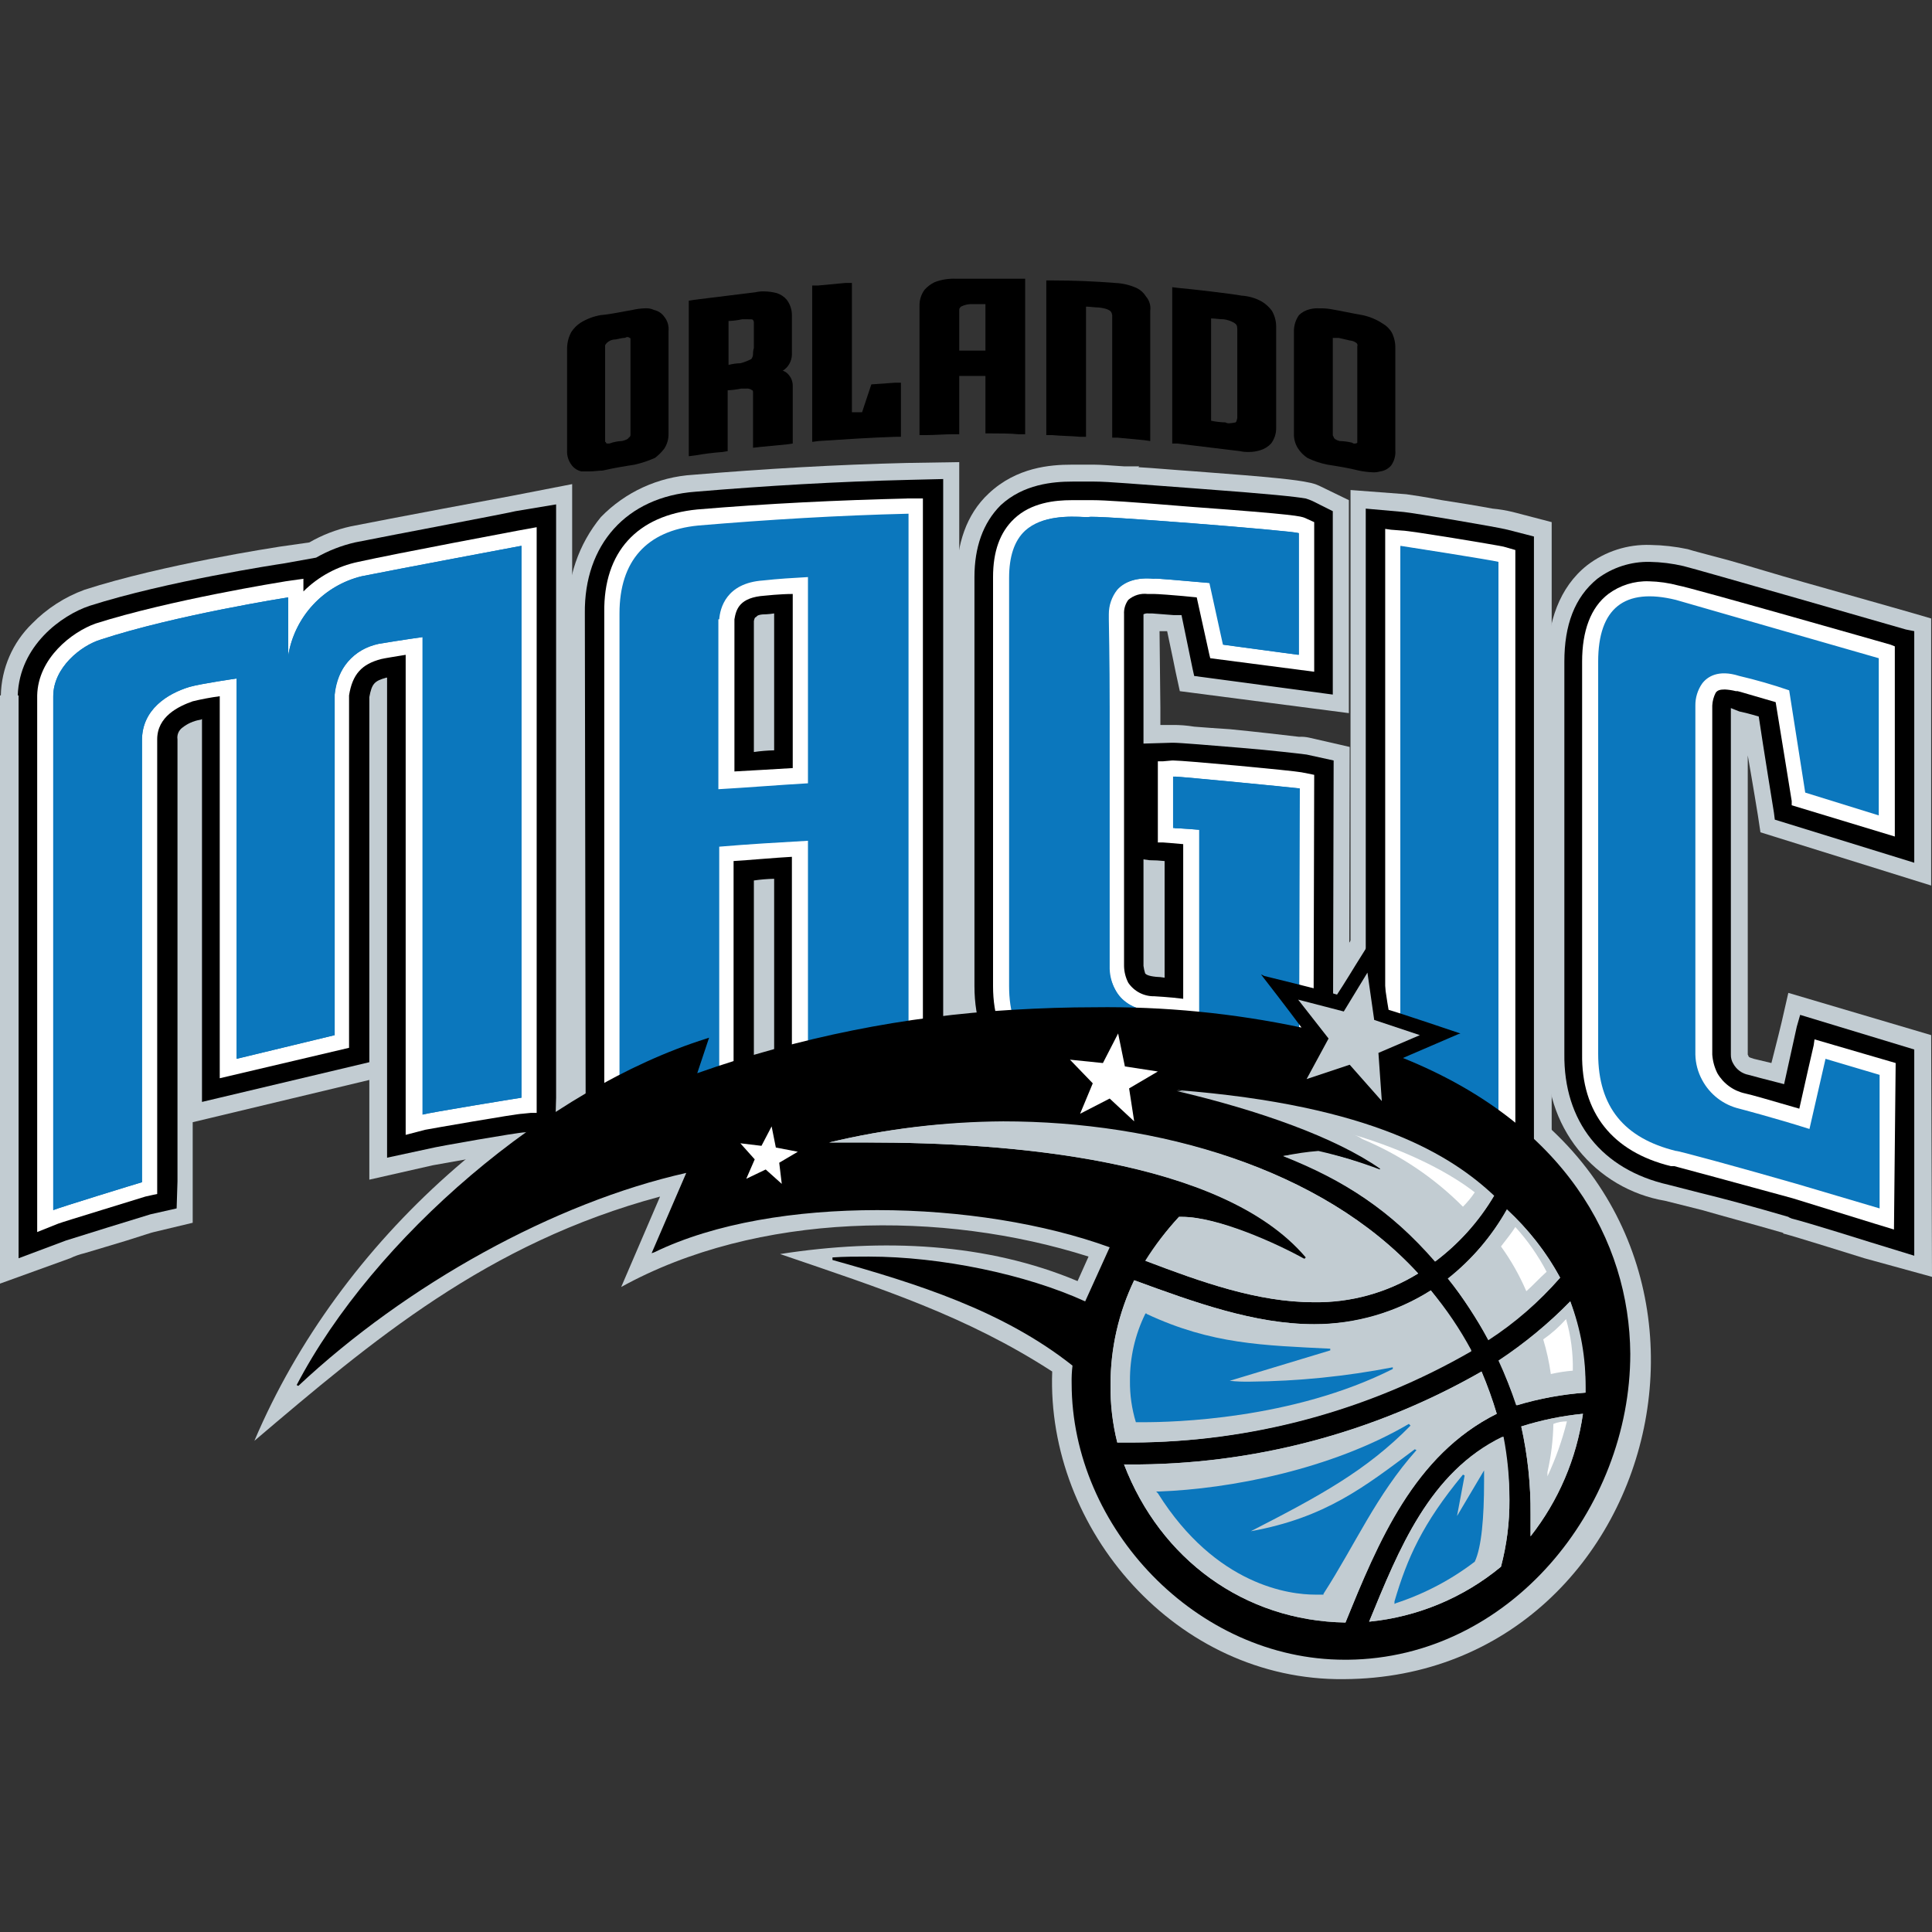 <svg width="200" height="200" viewBox="0 0 200 200" fill="none" xmlns="http://www.w3.org/2000/svg">
<rect x="0" y="0" width="200" height="200" fill="#333333" stroke="none"/>
<g clip-path="url(#clip0_18_255)">
<path d="M80.753 129.818C91.426 128.156 102.188 128.681 111.549 132.618L112.686 130.08C97.551 125.268 78.391 125.443 64.305 133.23L68.329 123.869C50.394 128.681 38.495 138.829 26.334 149.153C35.171 128.331 54.331 111.27 75.941 104.971L74.891 108.471C93.876 102.259 114.698 101.034 131.496 103.834L127.559 98.672L137.271 101.209L143.482 91.848L145.932 103.396L155.468 106.458C155.468 106.458 148.557 109.345 148.819 109.52C184.865 124.306 173.316 173.65 139.108 173.825C121.785 174 108.312 158.339 108.924 141.979C100 136.205 91.251 133.405 80.753 129.818Z" fill="#C2CCD2"/>
<path d="M73.928 64.111V64.023C74.055 62.705 74.681 61.484 75.678 60.611C76.668 59.961 77.819 59.598 79.003 59.561C79.003 59.561 80.052 59.474 81.015 59.474L84.165 59.212V81.521L81.452 81.696C79.79 81.784 78.828 81.871 76.99 81.959L73.928 82.221V64.111ZM58.793 63.498C58.686 59.87 59.898 56.327 62.205 53.525C64.728 50.931 68.129 49.371 71.741 49.15C79.09 48.538 86.527 48.1 93.876 47.925L99.3 47.838V110.393L99.213 115.729L93.788 115.642C92.826 115.642 85.564 115.904 84.252 115.904H84.077L78.303 116.517V116.342L74.628 116.517C74.103 116.517 65.354 117.392 65.004 117.479L58.793 118.529V63.498Z" fill="#C2CCD2"/>
<path d="M193.001 130.254C193.001 130.254 185.739 127.979 184.689 127.716C184.602 127.716 184.602 127.716 184.602 127.629C181.277 126.667 178.303 125.879 176.203 125.267L172.353 124.304C168.812 123.7 165.617 121.815 163.374 119.008C161.132 116.202 160 112.669 160.192 109.081V68.399C160.192 64.462 161.417 60.787 164.304 58.513C166.181 57.07 168.501 56.328 170.866 56.413C172.16 56.434 173.45 56.58 174.716 56.85C175.241 57.025 176.64 57.375 178.915 57.988C181.102 58.6 183.902 59.475 186.702 60.262C192.301 61.837 197.813 63.412 197.813 63.412L199.913 64.024V91.671L182.24 86.159L181.977 84.409C181.977 84.409 181.452 81.172 180.927 78.198V109.169L181.015 109.344C181.015 109.344 180.927 109.431 181.54 109.606C181.54 109.606 182.677 109.869 183.377 110.044C183.902 108.031 184.427 105.844 184.427 105.844L185.127 102.782L199.913 107.156L200 132.178L193.001 130.254Z" fill="#C2CCD2"/>
<path d="M0.087 71.987C0.147 69.18 1.31 66.508 3.325 64.551C4.85 62.995 6.703 61.8 8.749 61.051C16.885 58.427 28.434 56.677 28.959 56.589L32.021 56.152C33.356 55.382 34.802 54.821 36.308 54.49C40.245 53.702 52.406 51.428 52.931 51.34L59.23 50.115V113.72L59.143 118.444L54.418 118.969C54.068 118.969 45.232 120.544 44.794 120.631L38.233 122.119V111.795L19.948 116.17V126.581L15.923 127.543C15.835 127.543 14.523 127.981 13.123 128.418C11.636 128.855 9.974 129.38 8.749 129.73C8.236 129.851 7.737 130.027 7.262 130.255L0 132.88V71.987H0.087Z" fill="#C2CCD2"/>
<path d="M153.98 120.455H153.805C153.718 120.455 153.63 120.368 153.543 120.368C153.157 120.313 152.777 120.225 152.406 120.105C151.346 119.995 150.294 119.819 149.256 119.58C147.069 119.231 144.707 118.793 144.532 118.793L142.344 118.618L139.807 118.356V50.727L145.581 51.164C146.194 51.252 147.419 51.426 149.256 51.776C151.006 52.039 153.105 52.389 154.505 52.651C155.213 52.716 155.915 52.833 156.605 53.001L160.63 54.051V121.855L153.98 120.455Z" fill="#C2CCD2"/>
<path d="M133.421 117.393C132.808 117.305 129.134 116.955 125.372 116.606C121.697 116.343 117.76 116.081 115.136 115.906L112.423 115.818C108.486 115.643 105.074 114.418 102.625 111.969C100.175 109.431 99.038 106.019 99.038 102.082V59.738C99.038 56.413 100 53.263 102.362 51.076C105.249 48.364 108.749 48.102 110.936 48.102H113.298C113.998 48.102 114.961 48.189 116.36 48.276H117.935L117.848 48.364C119.423 48.452 121.26 48.627 123.797 48.801C132.021 49.414 134.208 49.676 135.433 49.939C135.826 50.004 136.209 50.121 136.57 50.289L139.633 51.776V73.823L122.135 71.549L121.697 69.536C121.697 69.536 121.26 67.349 120.822 65.337H120.035L120.122 73.298V75.048H121.347C122.109 75.04 122.87 75.099 123.622 75.223C124.672 75.311 125.984 75.398 127.297 75.486C130.009 75.748 132.983 76.098 134.471 76.273C134.823 76.255 135.176 76.284 135.521 76.361L139.72 77.323L139.633 118.618L133.421 117.393Z" fill="#C2CCD2"/>
<path d="M78.041 77.849C78.736 77.747 79.438 77.689 80.14 77.674V63.501C79.88 63.544 79.617 63.574 79.353 63.588C78.74 63.588 78.391 63.676 78.303 63.851C78.128 63.938 78.128 63.938 78.041 64.288V77.849ZM60.543 63.501C60.455 56.414 64.83 51.427 72.004 50.902C79.266 50.29 86.702 49.852 94.051 49.677L97.638 49.59V113.982L93.964 113.894C93.001 113.894 84.69 114.157 84.077 114.332L80.14 114.682V90.972C79.438 90.987 78.736 91.046 78.041 91.147V111.357L77.953 114.769L74.629 114.857C73.929 114.857 65.442 115.732 64.83 115.907L60.63 116.519L60.543 63.501Z" fill="black"/>
<path d="M193.613 128.593C193.613 128.593 187.227 126.58 185.477 126.143C185.302 126.055 185.214 126.055 185.127 125.968C181.54 124.918 178.303 124.043 176.116 123.518L172.704 122.643C165.792 121.068 161.855 116.082 161.942 109.082V68.487C161.942 64.725 162.992 61.838 165.354 59.914C166.917 58.742 168.826 58.126 170.779 58.164C171.957 58.185 173.131 58.332 174.278 58.601C175.416 58.864 197.288 65.163 197.288 65.163L198.163 65.338V89.31L183.727 84.848L183.64 84.148C183.64 84.148 182.502 77.149 182.065 74.174C181.19 73.912 180.49 73.737 180.053 73.649L179.615 73.474L179.178 73.299V109.17C179.169 109.509 179.26 109.844 179.44 110.132C179.602 110.426 179.828 110.681 180.1 110.878C180.372 111.074 180.685 111.208 181.015 111.27C181.015 111.27 182.94 111.795 184.69 112.232C185.214 109.87 186.002 106.283 186.002 106.283L186.352 105.058L198.163 108.645V129.992L193.613 128.593Z" fill="black"/>
<path d="M1.837 71.987C2.012 66.826 6.387 63.676 9.274 62.714C17.235 60.176 28.697 58.427 29.309 58.339L32.721 57.727C33.978 57.008 35.334 56.478 36.746 56.152C40.683 55.364 52.756 53.09 53.368 52.915L57.568 52.215V113.632L57.48 116.782L54.331 117.219C53.631 117.219 45.145 118.707 44.532 118.882L40.07 119.844V70.15H39.983C38.758 70.5 38.495 70.763 38.233 72.162V109.958L20.91 114.07V74.437C20.834 74.494 20.742 74.525 20.648 74.525C20.009 74.641 19.409 74.911 18.898 75.312C18.705 75.447 18.554 75.633 18.461 75.85C18.368 76.066 18.338 76.304 18.373 76.537V122.294L18.285 125.093L15.573 125.706C14.961 125.881 7.349 128.243 6.824 128.418L1.925 130.255V71.987H1.837Z" fill="black"/>
<path d="M154.331 118.707C153.718 118.532 145.232 117.132 144.619 117.044L142.432 116.869L141.382 116.782V52.652L145.319 53.002C146.282 53.09 155.118 54.577 156.08 54.84L158.793 55.539V119.669L154.331 118.707Z" fill="black"/>
<path d="M118.373 99.985C118.407 100.252 118.466 100.516 118.548 100.772C118.635 100.86 118.81 101.035 119.685 101.122C119.979 101.129 120.271 101.159 120.56 101.21V89.136C120.037 89.08 119.511 89.05 118.985 89.049L118.373 88.961V99.985ZM133.683 115.645C132.021 115.295 120.56 114.42 115.311 114.158L112.511 113.983C108.924 113.896 105.949 112.758 103.937 110.658C101.925 108.646 100.875 105.584 100.875 102.084V59.74C100.875 56.678 101.75 54.141 103.587 52.303C105.949 50.116 109.011 49.853 111.024 49.853H113.298C114.786 49.853 117.585 50.116 123.622 50.553C131.934 51.166 134.121 51.428 135.171 51.603C135.409 51.676 135.643 51.764 135.871 51.866L137.97 52.916V71.901L123.622 69.976L123.447 69.189C123.447 69.189 122.747 65.776 122.31 63.677H121.522C121.435 63.677 119.248 63.502 119.248 63.502H118.898C118.718 63.48 118.536 63.511 118.373 63.589V76.975L121.347 76.888H121.435C122.135 76.888 125.284 77.15 128.434 77.413C131.671 77.675 134.558 78.025 135.258 78.112L138.058 78.725L137.97 116.52L133.683 115.645Z" fill="black"/>
<path d="M82.064 61.488V79.511C80.577 79.598 77.69 79.773 76.028 79.861V64.112C76.203 63.063 76.553 61.838 79.177 61.663C79.177 61.663 80.752 61.488 82.064 61.488ZM94.05 52.214V51.602C86.701 51.776 79.44 52.127 72.178 52.739C65.966 53.351 62.467 57.113 62.554 63.413V114.156L64.392 113.806C65.004 113.719 73.928 112.844 74.453 112.756H75.94V89.134C77.427 89.047 80.315 88.784 81.977 88.697V112.406L83.814 112.231C84.252 112.144 92.563 111.794 93.788 111.794H93.875L94.925 111.882H95.538V51.602H93.875L94.05 52.214Z" fill="white"/>
<path d="M196.238 110.044L187.839 107.595L187.752 108.207C187.752 108.207 186.702 112.756 186.264 114.769C182.94 113.806 181.452 113.369 180.665 113.194C180.064 113.065 179.496 112.812 178.999 112.45C178.501 112.089 178.085 111.627 177.778 111.094C177.479 110.493 177.3 109.839 177.253 109.169V73.036C177.275 72.579 177.395 72.132 177.603 71.724C177.778 71.462 178.04 71.374 178.565 71.374C178.949 71.396 179.33 71.454 179.703 71.549H179.878C179.965 71.549 181.365 71.986 183.815 72.686C184.165 74.786 185.477 82.923 185.477 82.923V83.36L196.151 86.597V66.912L195.713 66.737C195.713 66.737 174.891 60.788 173.753 60.613C172.754 60.345 171.726 60.198 170.691 60.175C169.183 60.126 167.703 60.589 166.492 61.488C164.654 62.888 163.78 65.337 163.78 68.487V109.082C163.692 115.206 166.929 119.231 172.966 120.718H173.316C174.016 120.893 179.79 122.468 185.564 124.042L194.051 126.667L196.063 127.28L196.238 110.044Z" fill="white"/>
<path d="M37.096 58.163C34.943 58.609 32.967 59.673 31.409 61.225V59.913L29.572 60.175C29.047 60.263 17.586 62.1 9.887 64.55C7.437 65.425 3.938 68.137 3.85 71.987V127.542L6.037 126.667C6.475 126.492 14.524 124.043 15.049 123.868L15.836 123.693L16.273 123.605V76.536C16.273 74.174 18.461 73.124 19.948 72.599C20.872 72.376 21.806 72.2 22.748 72.074V111.619L36.134 108.469V71.987C36.483 69.799 37.446 68.749 39.458 68.225C39.808 68.137 40.946 67.962 41.995 67.787V117.481L44.008 116.956C44.445 116.868 53.456 115.294 54.069 115.294L54.944 115.206H55.556V54.576L53.631 54.926C53.631 54.926 41.033 57.288 37.096 58.163Z" fill="white"/>
<path d="M145.145 54.925L144.007 54.837L143.395 54.75V114.943L143.92 115.03L144.882 115.117C145.32 115.205 154.331 116.605 154.856 116.78L156.868 117.217V56.937L155.643 56.587C154.856 56.412 145.932 54.925 145.145 54.925Z" fill="white"/>
<path d="M121.435 78.724H121.347L120.385 78.811H119.86V87.21H120.385C120.385 87.21 121.61 87.298 122.485 87.385V103.396C121.173 103.221 119.51 103.133 119.51 103.133C118.977 103.145 118.45 103.023 117.976 102.779C117.502 102.534 117.097 102.175 116.798 101.734C116.518 101.192 116.368 100.593 116.361 99.984V63.588C116.329 63.057 116.484 62.531 116.798 62.101C117.072 61.864 117.393 61.687 117.739 61.581C118.086 61.476 118.451 61.444 118.81 61.489H119.51C119.773 61.489 121.26 61.576 123.885 61.839C124.235 63.413 125.197 67.788 125.197 67.788L125.285 68.138L136.046 69.538V54.052L135.083 53.615C134.646 53.44 134.208 53.265 123.447 52.477C117.061 51.952 114.348 51.777 113.124 51.777H110.936C109.187 51.777 106.737 52.04 104.987 53.702C103.5 55.102 102.8 57.114 102.8 59.739V102.084C102.8 108.208 106.299 111.882 112.511 112.057H112.861C114.436 112.057 131.671 113.282 134.033 113.72L135.958 114.07L136.046 80.211L134.733 79.949C133.858 79.774 122.66 78.724 121.435 78.724Z" fill="white"/>
<path d="M194.576 111.27L188.977 109.608L187.315 116.87C183.728 115.732 180.053 114.77 180.053 114.77C179.237 114.576 178.472 114.21 177.808 113.697C177.144 113.185 176.597 112.536 176.203 111.795C175.764 110.989 175.524 110.089 175.504 109.171V73.038C175.495 72.225 175.739 71.43 176.203 70.763C176.728 70.063 177.866 69.276 180.053 69.976C181.797 70.384 183.52 70.881 185.215 71.463L186.877 82.049L194.489 84.411V68.138C194.489 68.138 174.366 62.364 173.491 62.102C168.154 60.789 165.442 62.977 165.442 68.488V109.083C165.442 114.595 168.154 117.832 173.491 119.145C173.491 119.057 180.228 120.894 186.002 122.557L194.576 125.094V111.27ZM29.834 67.876V61.839C29.834 61.839 18.111 63.676 10.412 66.214C8.399 66.826 5.512 69.101 5.512 72.075V125.269C6.125 125.006 14.086 122.557 14.699 122.382V76.625C14.699 73.388 17.323 71.813 19.598 71.113C20.823 70.763 24.497 70.238 24.497 70.238V109.608L34.646 107.159V71.9C34.996 69.101 36.483 67.263 39.196 66.651C41.82 66.214 43.745 65.951 43.745 65.951V115.382C44.27 115.208 53.369 113.72 53.981 113.633V56.502C53.981 56.502 41.383 58.864 37.446 59.652C35.509 60.123 33.754 61.154 32.4 62.616C31.046 64.079 30.154 65.909 29.834 67.876ZM144.97 113.545C145.67 113.545 154.506 115.033 155.119 115.208V58.252C154.506 58.077 145.582 56.59 144.97 56.59V113.545ZM64.13 63.501V112.233C64.83 112.145 73.754 111.27 74.454 111.27V87.648C77.516 87.386 80.578 87.211 83.64 87.036V110.658C84.34 110.571 93.439 110.221 94.051 110.221V53.178C86.79 53.353 79.528 53.79 72.266 54.403C66.93 54.928 64.13 58.077 64.13 63.501ZM74.454 64.114C74.541 62.977 75.153 60.352 79.003 60.089C80.578 59.914 82.065 59.827 83.64 59.739V81.087C80.578 81.262 77.428 81.524 74.366 81.699V64.114H74.454ZM121.435 85.724C122.048 85.724 124.147 85.899 124.147 85.899V105.059C122.573 104.971 120.998 104.796 119.423 104.709C117.148 104.534 116.011 103.484 115.486 102.522C115.056 101.747 114.844 100.87 114.874 99.984V73.3C114.874 68.226 114.786 64.464 114.786 64.114V63.589C114.78 62.668 115.089 61.773 115.661 61.052C116.448 60.177 117.761 59.739 119.511 59.914C119.511 59.827 122.135 60.089 125.285 60.352L126.685 66.739L134.471 67.788V55.19C133.859 54.928 112.774 53.265 112.774 53.528H112.424C110.674 53.44 107.962 53.353 106.212 54.928C105.075 55.977 104.55 57.64 104.55 59.827V102.084C104.55 107.508 107.262 110.221 112.774 110.483C112.774 110.308 131.759 111.62 134.471 112.145C134.471 111.533 134.559 82.224 134.559 81.612C133.859 81.524 122.223 80.387 121.61 80.387V85.724H121.435Z" fill="#0B77BD"/>
<path d="M29.834 67.877V61.84C29.834 61.84 18.111 63.677 10.412 66.214C8.399 66.827 5.512 69.102 5.512 72.076V125.269C6.125 125.007 14.086 122.557 14.699 122.382V76.626C14.699 73.476 17.323 71.814 19.598 71.114C20.823 70.764 24.497 70.239 24.497 70.239V109.609L34.646 107.159V71.901C34.717 70.646 35.202 69.45 36.025 68.5C36.848 67.55 37.963 66.9 39.196 66.652C41.82 66.214 43.745 65.952 43.745 65.952V115.383C44.27 115.208 53.369 113.721 53.981 113.633V56.503C53.981 56.503 41.383 58.865 37.446 59.653C35.509 60.123 33.754 61.154 32.4 62.617C31.046 64.08 30.154 65.909 29.834 67.877ZM144.97 113.546C145.67 113.546 154.506 115.033 155.119 115.208V58.165C154.506 57.99 145.582 56.59 144.97 56.503V113.546ZM121.435 85.724C122.048 85.724 124.147 85.899 124.147 85.899V105.06C122.573 104.972 120.998 104.797 119.423 104.71C117.148 104.535 116.011 103.485 115.486 102.522C115.041 101.75 114.8 100.877 114.786 99.985V73.301C114.786 68.227 114.699 64.465 114.699 64.115V63.59C114.693 62.669 115.001 61.774 115.573 61.053C116.361 60.178 117.673 59.74 119.423 59.915C119.423 59.828 122.048 60.09 125.197 60.353L126.597 66.739L134.384 67.789V55.191C133.684 54.928 112.686 53.266 112.686 53.528H112.249C110.674 53.441 107.874 53.353 106.125 54.928C104.987 55.978 104.462 57.64 104.462 59.828V102.085C104.462 107.422 107.175 110.221 112.686 110.484C112.686 110.309 131.671 111.621 134.384 112.146V81.612C133.771 81.525 122.135 80.388 121.435 80.388V85.724Z" fill="#0B77BD"/>
<path d="M65.267 45.04C65.264 45.095 65.246 45.149 65.215 45.195C65.184 45.241 65.142 45.278 65.092 45.302C65.004 45.477 64.742 45.565 64.392 45.652C63.944 45.671 63.501 45.76 63.08 45.915H62.905C62.73 45.915 62.73 45.827 62.73 45.827C62.73 45.816 62.728 45.804 62.724 45.794C62.719 45.783 62.713 45.773 62.705 45.765C62.696 45.757 62.687 45.75 62.676 45.746C62.665 45.742 62.654 45.74 62.642 45.74V35.766C62.642 35.766 62.642 35.679 62.817 35.504C63.006 35.313 63.252 35.191 63.517 35.154C63.867 35.154 64.305 34.979 64.654 34.979C64.742 34.979 64.829 34.891 64.917 34.891C65.012 34.887 65.106 34.918 65.179 34.979C65.191 34.978 65.202 34.981 65.213 34.985C65.224 34.989 65.234 34.996 65.242 35.004C65.25 35.012 65.256 35.022 65.261 35.032C65.265 35.043 65.267 35.055 65.267 35.066V45.04ZM68.766 32.791C68.516 32.435 68.142 32.185 67.717 32.092C67.417 31.95 67.085 31.889 66.754 31.917C66.312 31.932 65.873 31.99 65.442 32.092C64.392 32.267 63.255 32.529 62.205 32.617C61.461 32.741 60.748 33.009 60.105 33.404C59.722 33.656 59.394 33.983 59.143 34.366C58.865 34.877 58.715 35.447 58.705 36.029V46.615C58.674 47.146 58.828 47.672 59.143 48.102C59.393 48.458 59.767 48.708 60.193 48.802H60.98C61.505 48.802 61.942 48.715 62.38 48.715C63.517 48.452 64.567 48.277 65.704 48.102C66.425 47.935 67.128 47.701 67.804 47.402C68.167 47.127 68.491 46.803 68.766 46.44C69.072 45.973 69.224 45.422 69.204 44.865V34.279C69.232 34.014 69.208 33.747 69.133 33.492C69.058 33.236 68.934 32.998 68.766 32.791Z" fill="black"/>
<path d="M118.635 30.694C118.404 30.316 118.07 30.013 117.673 29.819C116.983 29.508 116.241 29.33 115.486 29.294C113.298 29.119 111.111 29.031 109.011 29.031H108.312V45.042H108.924C109.886 45.129 110.849 45.129 111.811 45.217H112.424V31.743C112.861 31.743 113.298 31.831 113.736 31.831C115.311 32.006 115.048 32.531 115.136 32.618V45.304H115.661C116.623 45.392 117.498 45.479 118.46 45.567L119.073 45.654V32.181C119.109 31.916 119.089 31.647 119.014 31.39C118.938 31.134 118.809 30.896 118.635 30.694Z" fill="black"/>
<path d="M127.909 43.727C127.707 43.769 127.502 43.798 127.296 43.814C127.145 43.837 126.99 43.806 126.859 43.727C126.359 43.717 125.861 43.658 125.372 43.552V32.966C125.809 32.966 126.247 33.053 126.684 33.053C127.053 33.102 127.409 33.221 127.734 33.403C127.996 33.578 128.084 33.666 128.084 34.103V43.289C127.996 43.639 127.996 43.639 127.909 43.727ZM131.671 32.178C131.388 31.791 131.031 31.464 130.621 31.216C129.976 30.858 129.258 30.648 128.521 30.603C127.646 30.428 123.184 29.904 122.047 29.816L121.347 29.729V45.914H121.872C124.059 46.176 126.247 46.439 128.346 46.701C128.662 46.77 128.986 46.8 129.309 46.789C129.694 46.787 130.078 46.728 130.446 46.614C130.881 46.487 131.274 46.246 131.583 45.914C131.924 45.46 132.109 44.907 132.108 44.339V33.753C132.098 33.2 131.947 32.658 131.671 32.178Z" fill="black"/>
<path d="M77.953 36.64C77.954 36.83 77.892 37.014 77.778 37.165C77.417 37.355 77.036 37.502 76.641 37.603C76.227 37.612 75.816 37.67 75.416 37.778V33.228C75.887 33.213 76.355 33.154 76.816 33.053H77.428C77.778 33.053 77.953 33.053 77.953 33.141C78.04 33.228 77.953 33.141 78.04 33.316V36.028C77.979 36.226 77.95 36.433 77.953 36.64ZM82.065 45.302V39.965C82.072 39.67 82.004 39.379 81.866 39.118C81.728 38.858 81.525 38.637 81.278 38.477C81.19 38.477 81.19 38.39 81.015 38.39C81.301 38.214 81.538 37.971 81.706 37.68C81.874 37.39 81.967 37.063 81.977 36.728V32.616C81.978 32.048 81.793 31.495 81.452 31.041C81.177 30.712 80.813 30.468 80.403 30.341C79.974 30.228 79.533 30.169 79.09 30.166C78.796 30.156 78.502 30.185 78.215 30.253C76.116 30.516 73.928 30.779 71.829 31.041L71.304 31.128V47.226L72.004 47.139C72.93 46.974 73.865 46.857 74.803 46.789L75.328 46.702V40.402C75.799 40.382 76.267 40.323 76.728 40.227H77.253C77.472 40.203 77.692 40.266 77.865 40.402C77.953 40.402 77.953 40.49 77.953 40.752V46.352L78.74 46.264C79.615 46.176 80.578 46.089 81.452 46.002L82.065 45.914V45.302Z" fill="black"/>
<path d="M93.263 41.716V39.617H92.651L90.201 39.792L89.239 42.679H88.189V29.293H87.489C86.614 29.381 85.564 29.468 84.69 29.555H84.077V45.741L84.777 45.653C87.402 45.478 90.114 45.303 92.739 45.216H93.263V41.716Z" fill="black"/>
<path d="M102.012 36.292H99.3V32.092C99.3 32.005 99.3 31.917 99.475 31.742C99.854 31.552 100.276 31.461 100.7 31.48H102.012V36.292ZM105.511 28.855H98.95C98.204 28.821 97.46 28.941 96.763 29.205C96.364 29.395 96.007 29.663 95.713 29.993C95.358 30.473 95.174 31.058 95.188 31.655V45.041H95.888C96.763 45.041 97.725 44.953 98.687 44.953H99.3V38.916H102.012V44.866H102.624C103.499 44.866 104.549 44.866 105.424 44.953H106.124V28.855H105.511Z" fill="black"/>
<path d="M140.507 45.743V45.83C140.434 45.891 140.34 45.922 140.245 45.918C140.197 45.924 140.149 45.919 140.104 45.904C140.058 45.889 140.017 45.863 139.982 45.83C139.553 45.723 139.113 45.665 138.67 45.655C138.32 45.568 138.058 45.393 138.058 45.218C138.008 45.172 137.977 45.11 137.97 45.043V34.981H138.583C138.933 35.069 139.37 35.157 139.72 35.244C139.974 35.261 140.217 35.353 140.42 35.507C140.469 35.548 140.504 35.605 140.52 35.667C140.536 35.73 140.531 35.796 140.507 35.856V45.743ZM144.094 34.457C143.868 34.054 143.535 33.721 143.132 33.494C142.494 33.071 141.782 32.774 141.032 32.619C139.982 32.444 138.845 32.182 137.795 32.007C137.391 31.937 136.981 31.908 136.57 31.919C136.247 31.901 135.923 31.93 135.608 32.007C135.18 32.103 134.786 32.315 134.471 32.619C134.128 33.106 133.945 33.687 133.946 34.282V44.868C133.925 45.425 134.078 45.975 134.383 46.443C134.635 46.826 134.962 47.153 135.345 47.405C136.012 47.73 136.718 47.965 137.445 48.105C138.583 48.28 139.632 48.455 140.682 48.717C141.143 48.813 141.612 48.872 142.082 48.892C142.348 48.907 142.614 48.877 142.87 48.805C143.311 48.746 143.715 48.528 144.007 48.192C144.333 47.735 144.488 47.178 144.444 46.618V36.031C144.454 35.486 144.335 34.946 144.094 34.457Z" fill="black"/>
<path d="M77.253 122.028L79.265 121.065L81.015 122.553L80.665 120.366L82.59 119.228L80.403 118.791L79.878 116.604L78.828 118.616L76.641 118.353L78.215 120.016L77.253 122.028Z" fill="white"/>
<path d="M145.233 109.522C147.245 108.647 150.919 107.072 150.919 107.072L151.182 106.985L150.919 106.897C150.919 106.897 144.97 104.885 143.745 104.535C143.483 103.135 142.608 96.661 142.608 96.661L142.521 96.398L140.333 99.898C140.333 99.898 139.108 101.91 138.409 102.96C137.009 102.523 130.884 101.035 130.884 101.035L130.535 100.86L130.797 101.21C130.797 101.21 133.247 104.36 134.734 106.372C127.689 104.88 120.5 104.176 113.299 104.272C110.587 104.272 107.787 104.36 104.813 104.535C93.681 105.181 82.695 107.389 72.179 111.097L73.404 107.422L73.142 107.51C56.694 112.671 38.671 128.157 30.709 143.38L30.884 143.468C42.083 132.969 57.394 124.482 71.042 121.42L67.455 129.732L67.717 129.644C74.017 126.582 82.415 125.27 90.814 125.27C99.476 125.27 108.137 126.67 114.874 129.119L112.337 134.719C106.213 131.919 97.376 130.082 89.94 130.082C88.627 130.082 87.402 130.082 86.178 130.169V130.432C94.927 132.881 103.85 135.681 111.024 141.368C110.952 141.977 110.922 142.591 110.937 143.205C110.937 158.166 123.885 171.814 139.196 171.814H139.546C156.256 171.639 168.767 156.241 168.767 140.143C168.68 128.419 161.943 116.258 145.233 109.522Z" fill="black"/>
<path d="M136.045 137.081C129.921 137.081 123.622 134.806 117.41 132.531C115.794 135.919 114.957 139.626 114.961 143.38C114.934 145.385 115.169 147.385 115.66 149.329H117.235C129.554 149.297 141.65 146.04 152.318 139.88C151.051 137.695 149.649 135.591 148.119 133.581C144.52 135.895 140.324 137.111 136.045 137.081Z" fill="#C2CCD2"/>
<path d="M116.798 151.602H116.361C120.123 161.401 128.784 167.788 139.283 167.963C142.695 159.651 146.37 150.64 154.944 146.353C154.506 144.953 153.981 143.466 153.369 141.979C142.243 148.362 129.625 151.683 116.798 151.602Z" fill="#C2CCD2"/>
<path d="M142.782 121.16C140.761 120.285 138.648 119.64 136.483 119.235C135.433 119.41 133.946 119.497 132.808 119.672C139.195 122.209 143.919 125.272 148.556 130.608C150.99 128.779 153.041 126.491 154.593 123.872C150.306 119.672 142.17 114.51 121.785 112.936C130.359 114.948 138.233 117.747 142.87 120.985L142.782 121.16Z" fill="#C2CCD2"/>
<path d="M85.827 118.269H89.852C104.287 118.269 126.51 119.932 135.171 130.168L134.996 130.343C132.021 128.768 126.072 125.968 122.31 125.968H122.048C120.738 127.369 119.566 128.893 118.548 130.518C124.322 132.705 130.184 134.805 135.958 134.805C139.784 134.863 143.546 133.831 146.807 131.83C136.746 120.894 119.86 116.082 103.85 116.082C97.778 116.12 91.731 116.854 85.827 118.269Z" fill="#C2CCD2"/>
<path d="M154.068 138.743C156.84 136.946 159.344 134.767 161.505 132.269C160.089 129.633 158.223 127.264 155.993 125.27C154.419 127.998 152.34 130.403 149.869 132.356C151.478 134.34 152.885 136.479 154.068 138.743Z" fill="#C2CCD2"/>
<path d="M141.732 167.875C146.746 167.379 151.498 165.399 155.38 162.188C155.977 159.933 156.272 157.609 156.255 155.277C156.268 153.074 156.063 150.876 155.643 148.715C147.944 152.389 144.794 160.438 141.732 167.875Z" fill="#C2CCD2"/>
<path d="M158.443 156.765V159.039C161.314 155.349 163.183 150.979 163.867 146.354C161.699 146.571 159.559 147.011 157.48 147.666C158.146 150.652 158.469 153.705 158.443 156.765Z" fill="#C2CCD2"/>
<path d="M155.206 140.841C155.818 142.328 156.43 143.903 157.043 145.478C159.349 144.78 161.726 144.34 164.129 144.166V143.641C164.176 140.593 163.641 137.564 162.555 134.717C160.331 137.015 157.867 139.068 155.206 140.841Z" fill="#C2CCD2"/>
<path d="M164.13 144.166C161.697 144.34 159.292 144.78 156.955 145.478C156.434 143.898 155.821 142.349 155.118 140.841C157.804 139.064 160.296 137.012 162.555 134.717C163.551 137.589 164.082 140.601 164.13 143.641V144.166Z" fill="#C2CCD2"/>
<path d="M155.993 125.18C158.204 127.226 160.066 129.62 161.505 132.266C159.318 134.713 156.818 136.861 154.069 138.653C152.831 136.469 151.458 134.365 149.957 132.354C152.401 130.362 154.449 127.929 155.993 125.18Z" fill="#C2CCD2"/>
<path d="M121.872 112.846C142.17 114.421 150.306 119.67 154.68 123.782C153.126 126.399 151.075 128.687 148.644 130.519C144.36 125.669 138.953 121.944 132.896 119.67C134.078 119.416 135.277 119.24 136.483 119.145C138.652 119.642 140.786 120.286 142.869 121.07L142.957 120.895C138.32 117.658 130.446 114.858 121.872 112.846Z" fill="#C2CCD2"/>
<path d="M117.235 149.329H115.66C115.169 147.355 114.934 145.326 114.961 143.292C114.957 139.567 115.795 135.888 117.41 132.531C123.622 134.806 129.834 137.081 136.045 137.081C140.318 137.069 144.502 135.856 148.119 133.581C149.726 135.504 151.133 137.585 152.318 139.793C141.657 145.979 129.561 149.267 117.235 149.329Z" fill="#C2CCD2"/>
<path d="M139.283 167.963C128.784 167.788 120.123 161.401 116.361 151.602H116.798C129.623 151.672 142.239 148.352 153.369 141.979C153.985 143.402 154.511 144.863 154.944 146.353C146.37 150.64 142.608 159.651 139.283 167.963Z" fill="#C2CCD2"/>
<path d="M158.443 159.039V156.765C158.469 153.705 158.146 150.652 157.48 147.666C159.557 147.003 161.698 146.563 163.867 146.354C163.216 150.988 161.344 155.367 158.443 159.039Z" fill="#C2CCD2"/>
<path d="M146.807 131.832C143.578 133.831 139.844 134.863 136.046 134.806C130.184 134.806 124.322 132.707 118.636 130.519C119.623 128.896 120.766 127.373 122.048 125.97H122.398C126.072 125.97 132.109 128.682 135.084 130.344L135.258 130.169C126.597 119.933 104.375 118.271 89.939 118.271H85.827C91.757 116.842 97.838 116.137 103.937 116.171C119.86 116.171 136.833 120.895 146.807 131.832Z" fill="#C2CCD2"/>
<path d="M155.38 162.188C151.498 165.399 146.746 167.379 141.732 167.875C144.794 160.438 147.944 152.389 155.555 148.715C156.004 150.874 156.239 153.072 156.255 155.277C156.272 157.609 155.977 159.933 155.38 162.188Z" fill="#C2CCD2"/>
<path d="M135.258 111.707L139.72 110.22L143.045 113.982L142.695 108.995L146.982 107.158L142.257 105.583L141.557 100.684L139.108 104.708L134.383 103.483L137.533 107.508L135.258 111.707Z" fill="#C2CCD2"/>
<path d="M111.811 115.296L114.873 113.721L117.41 116.083L116.885 112.671L119.86 110.921L116.448 110.396L115.748 106.984L114.173 110.046L110.761 109.697L113.123 112.146L111.811 115.296Z" fill="white"/>
<path d="M77.253 122.028L79.265 121.065L80.928 122.553L80.665 120.366L82.59 119.228L80.315 118.791L79.878 116.604L78.828 118.616L76.641 118.353L78.128 120.016L77.253 122.028Z" fill="white"/>
<path d="M153.631 152.565V152.215L150.831 156.939L151.619 152.74L151.444 152.652C147.244 157.727 145.669 161.314 144.357 165.776V166.038L144.532 165.951C147.465 164.987 150.215 163.538 152.668 161.664C153.368 160.176 153.631 157.114 153.631 153.352V152.565Z" fill="#0B77BD"/>
<path d="M144.182 141.541C139.309 142.486 134.36 142.984 129.396 143.028C128.695 143.044 127.994 143.015 127.296 142.941L137.708 139.791V139.616C130.796 139.266 125.459 139.178 118.722 136.029L118.635 135.941L118.548 136.029C117.495 138.18 116.956 140.546 116.973 142.941C116.955 144.392 117.162 145.838 117.585 147.227H118.373C121.347 147.227 133.771 146.965 144.182 141.716V141.541Z" fill="#0B77BD"/>
<path d="M146.457 150.027C141.207 153.964 137.183 157.114 129.484 158.513C136.658 154.839 141.47 152.214 146.019 147.577L145.844 147.402C137.795 152.127 127.297 154.139 119.948 154.401H119.685L119.86 154.576C125.897 164.2 133.596 165.075 136.133 165.075H137.008V164.988C140.332 159.826 142.432 154.839 146.632 150.115L146.457 150.027Z" fill="#0B77BD"/>
<path fill-rule="evenodd" clip-rule="evenodd" d="M141.032 117.919C140.69 117.674 140.304 117.496 139.895 117.395C146.107 119.232 150.306 121.594 152.668 123.431C152.309 123.965 151.898 124.463 151.444 124.919C148.468 121.923 144.93 119.545 141.032 117.919ZM160.192 152.828V152.39C160.568 150.754 160.774 149.082 160.805 147.403C161.25 147.224 161.725 147.135 162.205 147.141C161.719 149.097 161.045 151.001 160.192 152.828ZM162.817 141.891C162.051 141.952 161.291 142.069 160.542 142.241C160.373 141.027 160.11 139.828 159.755 138.654C160.622 138.049 161.415 137.344 162.117 136.555C162.619 138.288 162.855 140.087 162.817 141.891ZM160.105 131.655C159.318 132.355 158.705 133.055 158.005 133.667C157.303 132.03 156.423 130.475 155.381 129.031C155.906 128.331 156.43 127.718 156.868 127.018C158.14 128.42 159.228 129.978 160.105 131.655Z" fill="white"/>
</g>
<defs>
<clipPath id="clip0_18_255">
<rect width="200" height="200" fill="white"/>
</clipPath>
</defs>
</svg>
